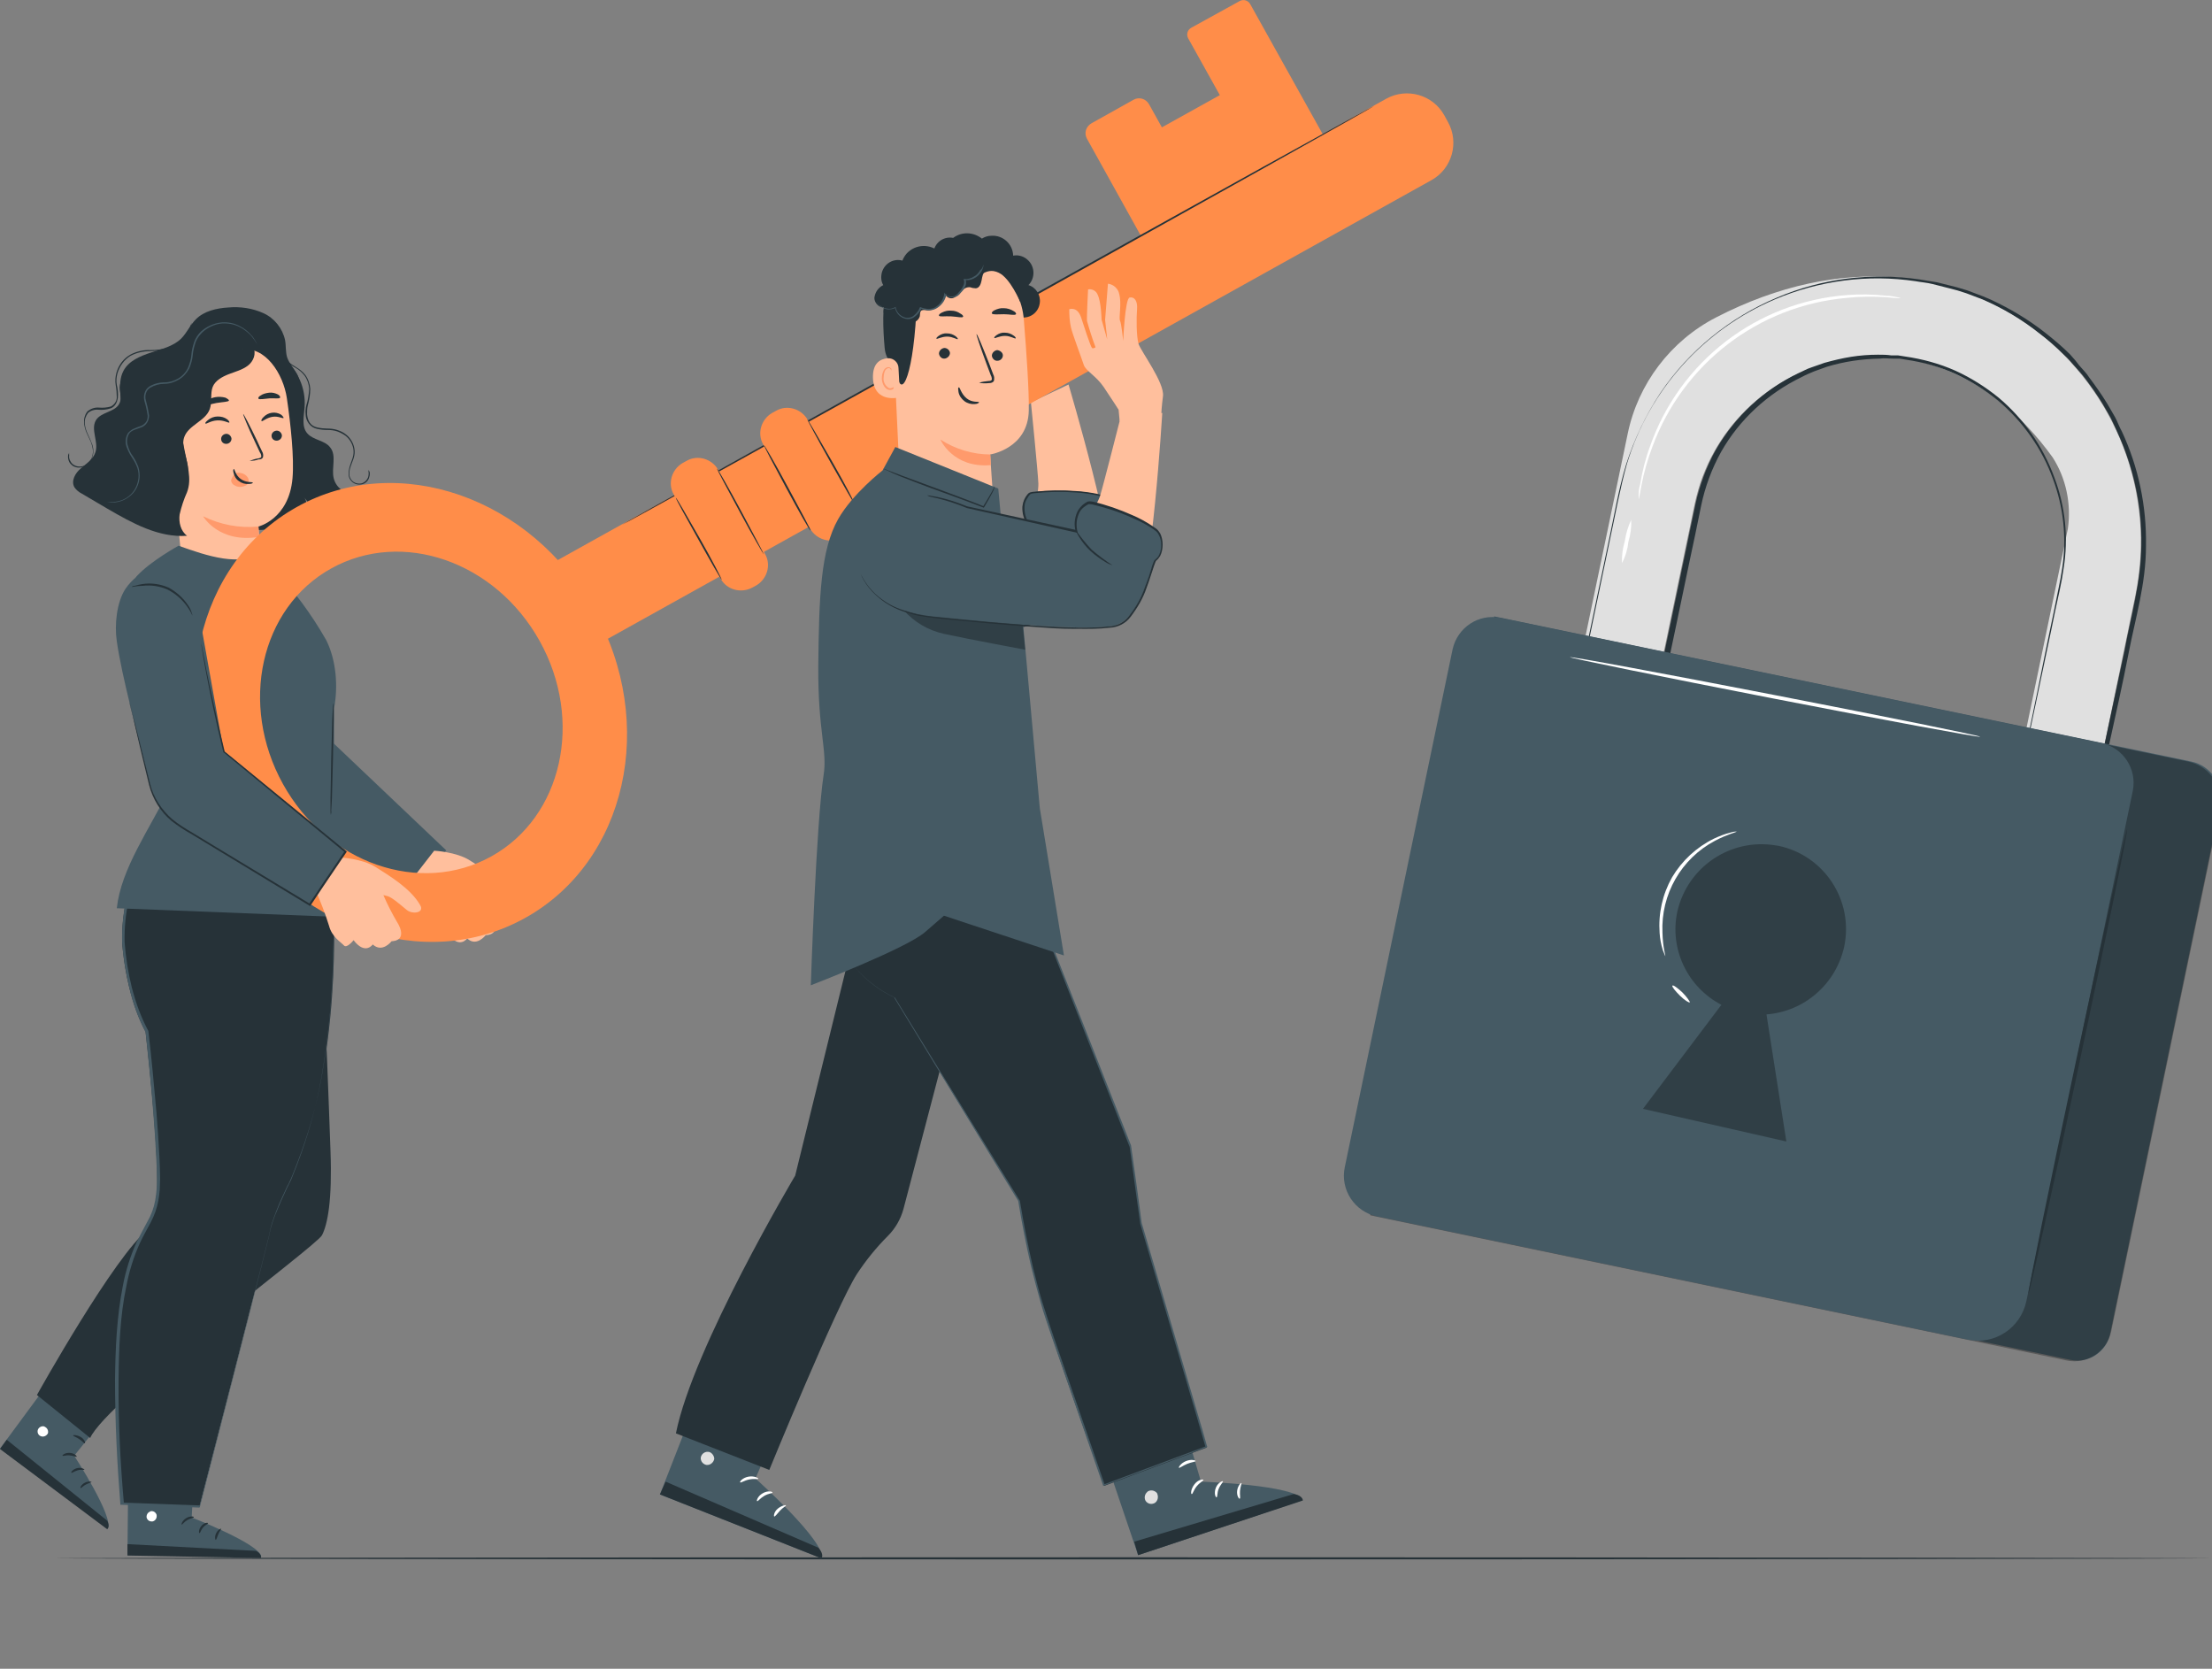 <?xml version="1.0" encoding="utf-8"?>
<!-- Generator: Adobe Illustrator 27.0.0, SVG Export Plug-In . SVG Version: 6.00 Build 0)  -->
<svg version="1.1" id="Layer_1" xmlns="http://www.w3.org/2000/svg" xmlns:xlink="http://www.w3.org/1999/xlink" x="0px" y="0px"
	 viewBox="0 0 623.1 470" style="enable-background:new 0 0 623.1 470;" xml:space="preserve">
<rect x="0" y="0" width="623.1" height="470" fill="#808080" stroke="none"/>
<style type="text/css">
	.st0{fill:#263238;}
	.st1{fill:#E0E0E0;}
	.st2{fill:#455A64;}
	.st3{opacity:0.3;}
	.st4{fill:#FFFFFF;}
	.st5{fill:#FFBF9D;}
	.st6{fill:#FF9A6C;}
	.st7{fill:#FF8D49;}
</style>
<g id="freepik--Floor--inject-21">
	<path class="st0" d="M623.1,438.9c0,0.1-136,0.3-303.9,0.3S15.2,439,15.2,438.9s136-0.3,304-0.3S623.1,438.8,623.1,438.9z"/>
</g>
<g id="freepik--Padlock--inject-21">
	<path class="st1" d="M576.7,287.4l-22-4.6l27.8-133.9c1-7-0.5-14.2-4.3-20.1c-35-48.5-92-28.8-100.8,13.1l-25,119.7l-22-4.6
		l28.1-134.8c2.9-14.1,12.1-26.2,24.9-32.8c70.8-36.5,130.2,20.2,118.1,78.4L576.7,287.4z"/>
	<path class="st0" d="M576.7,287.4c0,0,0.1-0.8,0.5-2.4c0.3-1.6,0.8-3.9,1.4-7l5.6-26.6c2.4-11.5,5.3-25.7,8.7-42.1l5.6-26.2
		c1.7-9.3,4.6-19,4.7-29.6c0.2-11-2.2-21.9-6.8-31.9c-0.6-1.3-1.2-2.6-1.8-3.9l-2.2-3.8c-1.5-2.5-3.2-4.9-5-7.3
		c-0.9-1.2-1.9-2.3-2.9-3.4c-1-1.1-1.9-2.3-3.1-3.3c-2.2-2.2-4.5-4.2-6.9-6c-4.9-3.9-10.3-7.1-16.1-9.6l-4.5-1.7l-2.5-0.8l-2.3-0.6
		l-4.7-1.2c-1.6-0.4-3.2-0.5-4.8-0.8c-13.4-2-27.1-0.2-39.6,5.1c-20.1,8.5-35.4,25.5-41.7,46.3c-2,7.1-3.3,14.5-4.9,21.9
		c-6.2,29.7-12.6,60.4-19.1,91.8c-0.9,4.2-1.8,8.3-2.6,12.6l-0.4-0.6l22,4.6l-0.6,0.4c5-23.8,9.8-47.1,14.5-69.6
		c2.4-11.3,4.7-22.4,7-33.4l3.4-16.3c1.2-5.4,3.1-10.6,5.8-15.4c5.4-9.3,13.4-16.8,23.2-21.5c1.2-0.5,2.3-1.2,3.6-1.6l3.7-1.3
		c2.5-0.7,5-1.3,7.5-1.7s5.1-0.6,7.6-0.6c1.3,0,2.5,0,3.8,0.2h1.9l1.9,0.3c4.9,0.7,9.7,2,14.2,4c4.4,2,8.5,4.6,12.2,7.6
		c7.1,6,12.5,13.7,15.7,22.5c3.1,8.2,4,17,2.6,25.6l-0.5,3.1c-0.2,1-0.4,2-0.6,3l-1.3,6c-0.8,3.9-1.6,7.8-2.4,11.5
		c-3.2,15.1-6.1,29-8.7,41.5c-5.3,25-9.4,44.5-12.1,57.6l-0.1-0.2l16.7,3.5l4.1,0.9l1.3,0.3l-1.3-0.3l-4-0.8l-16.7-3.4l0,0v-0.2
		l11.9-57.6c2.6-12.5,5.6-26.4,8.6-41.5c0.8-3.8,1.6-7.6,2.4-11.5c0.4-1.9,0.8-4,1.2-5.9c0.2-1,0.4-2,0.6-3s0.3-2,0.5-3
		c1.3-8.5,0.4-17.2-2.6-25.2c-3.1-8.6-8.5-16.2-15.5-22.1c-3.7-3-7.7-5.5-12-7.5c-4.4-2-9.1-3.3-13.9-4l-1.8-0.3h-1.9
		c-1.2,0-2.4-0.2-3.7,0c-5,0.1-10,0.8-14.9,2.3l-3.6,1.3c-1.2,0.5-2.4,1-3.5,1.6c-9.5,4.6-17.5,11.9-22.7,21.1
		c-2.6,4.7-4.5,9.8-5.6,15.1c-1.1,5.4-2.2,10.8-3.4,16.3c-2.3,11-4.6,22.1-7,33.4l-14.5,69.6v0.5h-0.5l-22-4.6h-0.5v-0.5
		c0.9-4.1,1.7-8.3,2.6-12.6c6.6-31.5,13-62.2,19.2-91.8c1.6-7.4,2.8-14.8,5-22c2.3-7.1,5.5-13.8,9.6-20c8.1-12,19.6-21.3,32.9-26.9
		c12.7-5.4,26.5-7.1,40.1-5.1c1.6,0.3,3.3,0.5,4.9,0.8l5.6,1.4l3,0.9l4.5,1.7l2.1,0.9c5.4,2.5,10.6,5.6,15.3,9.3
		c2.4,1.9,4.8,3.9,7,6.1c0.9,1,1.7,1.9,2.5,3c1,1.2,2.1,2.2,2.9,3.5c1.8,2.4,3.5,4.8,5.1,7.4l2.2,3.8c0.7,1.3,1.2,2.8,1.9,4
		c4.7,10.1,7,21.1,6.8,32.3c0,10.6-3,20.4-4.8,29.7s-3.8,18.1-5.6,26.3c-3.5,16.4-6.5,30.6-8.9,42.1c-2.4,11.4-4.3,20.5-5.6,26.5
		l-1.5,6.9C576.9,286.6,576.7,287.4,576.7,287.4z"/>
	<path class="st2" d="M420.9,173.6l196.4,40.9c5.6,1.2,9.2,6.7,8.1,12.3l-31,148.9c-1.1,5.1-6.1,8.4-11.2,7.3l0,0l-197.4-41l0,0
		L420.9,173.6L420.9,173.6L420.9,173.6z"/>
	<g class="st3">
		<path d="M421,173.8l195.4,40.7c6.2,1.3,10.2,7.4,8.9,13.6L594.7,375c-1.2,5.7-6.8,9.3-12.4,8.2l0,0L386,342.3l0,0
			C385.9,342.1,421,173.8,421,173.8z"/>
	</g>
	<path class="st2" d="M422.6,174L592,209.3c6.1,1.3,10,7.3,8.8,13.4l-30,143.8c-1.6,7.5-8.9,12.4-16.5,10.8l-166.4-34.7
		c-6.3-1.3-10.4-7.5-9.1-13.8l0,0l30.4-146C410.6,176.7,416.5,172.8,422.6,174z"/>
	<g class="st3">
		<path d="M519.5,266.6c2.7-13-5.6-25.7-18.6-28.4c-0.2,0-0.5-0.1-0.7-0.1c-12.7-2.1-24.8,6-27.7,18.6c-2.3,10.5,2.8,21.3,12.4,26.3
			l-22.1,29.3l40.4,9.2l-5.6-35.8C508.3,284.9,517.2,277.1,519.5,266.6z"/>
	</g>
	<path class="st0" d="M571.4,364.3c-0.3,0,5.7-29.4,13.4-65.5s14.2-65.4,14.4-65.3c0.3,0.1-5.7,29.4-13.4,65.6
		C578.2,335.2,571.7,364.3,571.4,364.3z"/>
	<path class="st4" d="M557.8,207.5c0,0.3-26-4.5-57.9-10.7s-57.7-11.5-57.7-11.7c0.1-0.3,26,4.5,57.9,10.7S557.8,207.2,557.8,207.5z
		"/>
	<path class="st4" d="M469.1,269.3c0,0-0.3-0.6-0.7-1.7c-0.5-1.6-0.8-3.2-0.9-4.8c-0.4-5.5,0.8-10.9,3.5-15.7
		c2.8-4.7,6.9-8.5,11.8-10.9c1.5-0.7,3-1.3,4.6-1.7c0.6-0.2,1.2-0.3,1.8-0.3c0,0.2-2.5,0.7-6.1,2.6c-9.5,5-15.3,15.1-14.8,25.9
		C468.4,266.8,469.2,269.2,469.1,269.3z"/>
	<path class="st4" d="M476,282.3c-0.2,0.2-1.5-0.6-2.8-1.9s-2.3-2.5-2.1-2.8s1.5,0.7,2.8,1.9C475.2,280.8,476.2,282.3,476,282.3z"/>
	<path class="st4" d="M535.4,84c0,0-1.4,0-4.1-0.3c-3.7-0.2-7.4-0.2-11.1,0.2c-24.9,2.2-46.2,18.6-54.8,42.1c-1.3,3.5-2.3,7-3,10.6
		c-0.5,2.6-0.7,4-0.8,4c0-0.4,0-0.7,0-1.1c0-0.7,0-1.7,0.4-3c0.6-3.7,1.5-7.3,2.8-10.8c8.4-24,30.2-40.7,55.5-42.6
		c3.7-0.3,7.4-0.2,11.1,0.2c1.3,0,2.3,0.3,3,0.4C534.7,83.8,535.1,83.8,535.4,84z"/>
	<path class="st4" d="M456.9,158.6c-0.1-2.1,0.2-4.2,0.8-6.2c0.3-2.1,0.9-4.1,1.8-6c0.1,2.1-0.2,4.2-0.8,6.2
		C458.5,154.6,457.9,156.7,456.9,158.6z"/>
</g>
<g id="freepik--Characters--inject-21">
	<path class="st2" d="M18,383.6L0,408l30.3,22.5c2-3-9.4-20.5-9.4-20.5l12.2-15.2L18,383.6z"/>
	<path class="st4" d="M12.6,401.8c-0.7-0.3-1.6,0.1-1.9,0.8c-0.3,0.7,0,1.6,0.8,1.9s1.6-0.1,2-0.8c0.2-0.8-0.2-1.6-1-1.9"/>
	<path class="st0" d="M0,408.1l1.9-2.6l28.3,22.8c0,0,0.9,1.6,0,2.4L0,408.1z"/>
	<path class="st0" d="M21.6,410.3c-0.1,0.1-0.9-0.3-2-0.4s-1.9,0.3-2,0.1s0.8-0.9,2.1-0.8S21.7,410.1,21.6,410.3z"/>
	<path class="st0" d="M23.8,413.9c-0.1,0.2-0.9-0.1-1.9,0.2s-1.6,0.8-1.8,0.7s0.4-1,1.6-1.3C22.9,413.2,23.8,413.8,23.8,413.9z"/>
	<path class="st0" d="M22.7,419.1c-0.2-0.1,0.2-1,1.2-1.5s1.9-0.3,1.9-0.2s-0.8,0.3-1.6,0.7S22.9,419.2,22.7,419.1z"/>
	<path class="st0" d="M23.9,406.5c-0.2,0.1-0.7-0.6-1.6-1.2s-1.7-0.8-1.7-1s1-0.2,2.1,0.4S24.1,406.4,23.9,406.5z"/>
	<path class="st0" d="M91.2,281.5c0.5,3.1,1.4,29.1,1.9,42.8s-0.8,20.5-2.4,23.6S30,394.5,25.4,405l-15-12.1c0,0,22-39.5,31.4-46.7
		s27.4-13.8,27.4-13.8l-5.1-75.2l24.6-1.3L91.2,281.5z"/>
	<path class="st2" d="M36.2,407.7L35.9,438l37.7,0.5c-0.2-3.6-19.6-11.1-19.6-11.1l1-19.4L36.2,407.7z"/>
	<path class="st4" d="M42.4,425.7c-0.8,0.2-1.2,1-1.1,1.7c0.2,0.8,0.9,1.2,1.7,1.1c0.8-0.2,1.3-1,1.1-1.9c-0.3-0.8-1.1-1.2-1.9-0.9"
		/>
	<path class="st0" d="M35.9,438.1v-3.2l36.2,1.9c0,0,1.7,0.8,1.4,2L35.9,438.1z"/>
	<path class="st0" d="M54.6,427.3c0,0.2-0.9,0.3-1.8,0.8s-1.4,1.3-1.6,1.3s0.1-1.1,1.2-1.8S54.7,427.1,54.6,427.3z"/>
	<path class="st0" d="M58.6,429c0,0.2-0.8,0.5-1.4,1.2s-0.8,1.6-1,1.6s-0.3-1,0.5-2S58.6,428.8,58.6,429z"/>
	<path class="st0" d="M60.8,433.7c-0.2,0-0.4-0.9,0.1-1.9s1.4-1.4,1.4-1.2s-0.5,0.7-0.8,1.5S60.9,433.7,60.8,433.7z"/>
	<path class="st0" d="M54.4,422.8c-0.1,0.2-0.9-0.1-2,0s-1.9,0.4-2,0.2s0.7-0.8,1.9-0.9S54.4,422.7,54.4,422.8z"/>
	<path class="st0" d="M93.9,252.8c0,1.8,2.9,46.6-11.8,79c0,0-5.1,10.1-6,14.6s-19.9,77.9-19.9,77.9l-21.9-0.8c0,0-3.5-36.8,0-58.1
		s10-18.8,10-32.6S41,290.5,41,290.5s-4.8-7.8-6.4-22.9c-1.3-12.3,4.4-25.4,4.4-25.4l5.7-10.1l48.3-2.5L93.9,252.8z"/>
	<path class="st2" d="M93.9,252.8c0,0,0-0.5,0-1.5s-0.1-2.5-0.1-4.5c-0.1-4-0.2-9.8-0.4-17.3v-0.1h-0.1L45,231.9h-0.1l-0.1,0.1
		c-1.8,3.1-3.7,6.6-5.7,10.1l0,0c-1.5,3.6-2.6,7.3-3.5,11.1c-0.9,4-1.3,8.1-1.2,12.2c0.3,4.3,1,8.5,2,12.7c1,4.4,2.5,8.6,4.6,12.6
		v-0.1c0.8,7.5,1.6,15.2,2.2,23.1c0.3,4,0.6,8,0.8,12.1c0.1,2,0.2,4.1,0.2,6.2c0,1,0,2.1-0.1,3.1s-0.2,2.1-0.4,3.1
		c-0.4,2.1-1.1,4-2.2,5.9c-1,1.9-2,3.7-3,5.7c-1.8,4-3.1,8.1-3.9,12.4c-1.7,8.6-2.1,17.5-2.2,26.5c0,11.9,0.6,23.6,1.5,34.9v0.2h0.2
		l21.9,0.8h0.2l0.1-0.2c6.3-24.6,12.3-47.6,17.5-68.3l1.9-7.6c0.3-1.3,0.5-2.5,0.9-3.7s0.8-2.4,1.3-3.5c0.9-2.3,2-4.6,3-6.8l0.8-1.6
		c0.3-0.5,0.5-1.1,0.7-1.6c0.4-1.1,0.9-2.2,1.3-3.3c3.1-8.1,5.4-16.4,6.9-24.9c2.1-12.1,3.2-24.4,3.3-36.7
		C94.2,257.5,93.9,252.8,93.9,252.8s0,0.3,0,0.8s0,1.4,0.1,2.6c0.1,2.2,0.1,5.6,0,9.9c-0.1,12.3-1.2,24.6-3.3,36.7
		c-1.5,8.5-3.9,16.8-7,24.8l-1.3,3.3c-0.2,0.6-0.5,1.1-0.7,1.6s-0.5,1.1-0.8,1.6c-1,2.2-2.1,4.4-3,6.8c-0.5,1.2-0.9,2.4-1.3,3.6
		s-0.6,2.5-0.9,3.8c-0.6,2.5-1.3,5.1-1.9,7.6c-5.3,20.7-11.2,43.7-17.6,68.3l0.3-0.2l-21.9-0.8l0.3,0.2c-1-11.3-1.6-22.9-1.5-34.8
		c0.1-9,0.4-17.9,2.2-26.4c0.8-4.2,2.1-8.4,3.9-12.3c0.9-1.9,2-3.8,3-5.7c1-1.9,1.7-3.9,2.1-6c0.2-1,0.3-2.1,0.4-3.1
		c0-1,0.1-2.1,0.1-3.1c0-2.1-0.1-4.1-0.2-6.2c-0.2-4.1-0.5-8.1-0.8-12.1c-0.7-8-1.4-15.7-2.3-23.2l0,0v-0.1
		c-2.1-3.9-3.6-8.1-4.7-12.4c-1-4.1-1.7-8.4-2-12.6c-0.1-4.1,0.3-8.1,1.2-12.1c0.8-3.8,1.9-7.4,3.4-11l0,0l5.7-10.1l-0.2,0.1
		l48.3-2.6l-0.1-0.1c0.2,7.5,0.4,13.3,0.5,17.3c0.1,2,0.1,3.5,0.2,4.5S93.9,252.8,93.9,252.8z"/>
	<path class="st2" d="M78.2,161.1c0,0-13-2.3-11.8,14.4c0.8,10,3.7,27.2,5.3,38.1c0.6,3.8,1.8,10.6,6.8,14.6l35.9,24.8l11.3-13.5
		L93.6,209l-5-30.2L78.2,161.1z"/>
	<path class="st0" d="M79.7,100.8c4.2,3.4,6.5,8.6,6.1,13.9c-0.2,2.6-0.9,5.5,0.8,7.4c1.7,1.9,4.9,1.9,6.4,3.9
		c1.9,2.3,0.3,5.8,1,8.7c0.7,2.8,3.4,4.7,6.3,4.4c-3.3,2.7-7.2,4.4-11.4,5l-3.3-4.1c1.2,1.4,0.9,3.7-0.3,5.2
		c-1.3,1.4-2.9,2.3-4.7,2.8c-8.7,2.7-18.2,1.1-25.7-4.2"/>
	<path class="st0" d="M31.7,123.3c0.6-2,1.7-3.8,2.2-5.8c0.9-4.3-1.2-9.2,0.9-13.1c1.5-2.8,4.7-4.1,7.7-5.1s6.2-1.7,8.5-3.9
		c1.6-1.6,2.6-3.9,4.2-5.5c2.3-2.3,5.8-3.1,9.1-3.3c3.4-0.3,6.8,0.2,9.9,1.6s5.4,4.3,6.1,7.6c0.3,1.6,0.1,3.3,0.6,4.9
		c0.6,1.7,1.9,3.1,2.8,4.7c1.7,3.6,0.8,7.8-2.2,10.4l-23.2,29.9c-4.9,1.8-16.7-0.4-20.4-4S30.1,128.3,31.7,123.3z"/>
	<path class="st5" d="M80.8,112.1c-1-6.8-6.1-14.8-12.9-13.6l-20.8,7c-2,0.4-0.6,3.7-0.4,5.8l4.5,47c0,0-2.8,2-3.8,1.6
		c-0.2-0.1-0.3,0-0.4,0.2c0,0.1,0,0.2,0,0.3c2.6,3.6,14.4,19.5,26.6,14.6c2.7-1.1-0.3-9.7,0-12.8l-0.4-8.1c-0.3-4.1-0.4-5.8-0.4-5.8
		s8.6-2.1,9.6-13.6C82.9,128.9,81.9,119.6,80.8,112.1z"/>
	<path class="st0" d="M79.4,122.5c0.1,0.8-0.5,1.5-1.3,1.6s-1.5-0.4-1.6-1.2l0,0c-0.1-0.8,0.5-1.5,1.3-1.6
		C78.5,121.2,79.2,121.7,79.4,122.5C79.3,122.5,79.3,122.5,79.4,122.5z"/>
	<path class="st0" d="M65.2,123.4c0.1,0.8-0.5,1.5-1.3,1.6s-1.5-0.4-1.6-1.2l0,0c-0.1-0.8,0.5-1.5,1.3-1.6
		C64.3,122.1,65,122.6,65.2,123.4C65.1,123.4,65.1,123.4,65.2,123.4z"/>
	<path class="st0" d="M79.9,117.7c-0.2,0.3-1.5-0.6-3.2-0.3s-2.8,1.4-3,1.2s0-0.6,0.5-1.1c1.3-1.4,3.4-1.7,5-0.7
		C79.7,117.2,79.9,117.6,79.9,117.7z"/>
	<path class="st0" d="M64.6,119c-0.2,0.2-1.5-0.7-3.4-0.6s-3.1,1.1-3.3,0.9s0.1-0.5,0.7-1c0.7-0.6,1.7-1,2.7-1s1.9,0.2,2.7,0.8
		C64.5,118.5,64.7,118.9,64.6,119z"/>
	<path class="st0" d="M70.3,129.8c0.8-0.3,1.7-0.6,2.5-0.7c0.4-0.1,0.8-0.2,0.8-0.5c0-0.4-0.1-0.8-0.4-1.2c-0.4-0.9-0.9-1.9-1.4-3
		c-2-4.2-3.4-7.7-3.3-7.8s1.9,3.3,3.9,7.5c0.5,1.1,0.9,2,1.4,3c0.3,0.5,0.4,1,0.3,1.6c-0.1,0.3-0.3,0.5-0.6,0.6
		c-0.2,0.1-0.4,0.1-0.7,0.1C72.1,129.7,71.2,129.8,70.3,129.8z"/>
	<path class="st6" d="M72.8,148.3c-5.4,0.5-10.7-0.5-15.6-2.9c0,0,4.4,7.7,15.8,5.8L72.8,148.3z"/>
	<path class="st6" d="M65.5,134.3c0.2-0.4,0.5-0.7,0.8-1c0.4-0.2,0.9-0.2,1.4-0.1c0.7,0.1,1.3,0.4,1.8,0.9s0.7,1.2,0.4,1.9l0,0
		c-0.2,0.7-1.2,1-1.8,1.1c-0.7,0.1-1.4,0-2-0.4c-0.5-0.2-0.9-0.7-1-1.3C65.1,135,65.3,134.7,65.5,134.3z"/>
	<path class="st0" d="M65.9,132.1c0.2,0,0.4,1.7,1.9,2.8s3.3,0.8,3.4,1s-0.4,0.4-1.1,0.4c-1,0.1-2-0.2-2.8-0.8
		c-0.8-0.5-1.3-1.4-1.5-2.3C65.6,132.6,65.7,132.1,65.9,132.1z"/>
	<path class="st0" d="M64.5,112.8c-0.1,0.4-1.7,0.4-3.5,0.7s-3.3,1-3.6,0.6c-0.1-0.2,0.1-0.6,0.7-1.1c1.5-1.2,3.5-1.5,5.4-1
		C64.1,112.3,64.5,112.6,64.5,112.8z"/>
	<path class="st0" d="M78.9,112c-0.3,0.4-1.6,0.1-3,0.2s-2.7,0.4-3.1,0.1c-0.1-0.2,0-0.6,0.6-0.9c0.7-0.5,1.6-0.7,2.4-0.8
		c0.9-0.1,1.7,0.1,2.5,0.5C78.8,111.4,79,111.8,78.9,112z"/>
	<path class="st0" d="M42.5,107.1c1-1.6,2.9-2.4,4.7-3.1c7.8-3,15.9-5.1,24.1-6.2c1,1.7,0.1,4-1.5,5.2s-3.6,1.7-5.4,2.4
		s-3.8,1.8-4.5,3.6s-0.1,4.2-0.8,6.2c-1.2,3.4-6,4.5-7.2,7.9c-0.9,2.6,0.6,5.3,1,8.1c0.7,5.4-3,10.3-8.4,11.1
		c-0.4,0.1-0.8,0.1-1.3,0.1c-0.6-9.8-1.1-19.6-1.7-29.4C41.4,111,41.4,108.8,42.5,107.1z"/>
	<path class="st0" d="M22.8,131.9c1.6-1.4,3.5-2.6,4.1-4.6c0.9-2.9-1.4-6.3,0.1-8.9c1.4-2.4,5.4-2.3,6.6-4.7c1-1.9-0.2-3.6,0.2-5.3
		s2.8-3.1,4.5-2.9l13.3,19.3c1.2,6.5,2.5,10,1.1,13.8c-0.9,2-1.6,4.1-2.1,6.3c-0.3,2.2,0.3,4.7,2.1,6c-8,0.6-15.5-3.6-22.4-7.6
		L23,139c-0.8-0.4-1.5-1-2-1.7C19.9,135.5,21.2,133.2,22.8,131.9z"/>
	<path class="st2" d="M30.1,141.3c0.3,0.1,0.6,0.1,0.9,0.2c0.8,0.1,1.7,0,2.5-0.2c1.3-0.3,2.5-1,3.5-1.9c1.3-1.2,2.1-2.9,2.3-4.7
		c0.1-1,0-2.1-0.3-3.1c-0.4-1.1-0.9-2.1-1.5-3c-0.7-0.9-1.2-2-1.5-3.1c-0.4-1.1-0.2-2.4,0.4-3.4c0.7-1,2.1-1.2,3.3-1.7
		c0.7-0.2,1.3-0.7,1.7-1.3c0.4-0.6,0.6-1.4,0.6-2.1c-0.2-1.4-0.5-2.8-0.9-4.2c-0.2-0.7-0.2-1.3,0-2s0.6-1.2,1.2-1.6
		c1.2-0.7,2.6-1.1,4-1.1c1.5,0,2.9-0.5,4.1-1.2s2.2-1.8,2.9-3.1c0.5-1.2,0.9-2.5,1-3.8c0.1-1.2,0.4-2.4,0.8-3.6
		c0.4-1.1,1.1-2,1.9-2.8c1.5-1.4,3.5-2.3,5.5-2.5c1.7-0.1,3.5,0.2,5,1c1.2,0.6,2.2,1.4,3.1,2.3c0.7,0.8,1.4,1.8,1.9,2.7
		c0,0,0-0.1-0.1-0.2c-0.1-0.2-0.2-0.4-0.3-0.6c-0.4-0.7-0.8-1.4-1.4-2c-0.9-1-1.9-1.8-3.1-2.4c-1.6-0.9-3.3-1.2-5.1-1.1
		c-2.2,0.2-4.2,1.1-5.8,2.5c-0.9,0.8-1.6,1.9-2,3c-0.4,1.2-0.7,2.4-0.8,3.7c-0.1,1.3-0.5,2.5-1,3.7c-0.6,1.2-1.5,2.2-2.7,2.9
		s-2.5,1.1-3.9,1.1c-1.5,0-3,0.4-4.3,1.2c-0.6,0.4-1.1,1.1-1.3,1.9c-0.2,0.7-0.2,1.5,0,2.2c0.4,1.3,0.7,2.7,0.9,4.1
		c0,0.6-0.1,1.3-0.5,1.8s-0.9,0.9-1.5,1.1c-0.6,0.2-1.2,0.4-1.8,0.7c-0.6,0.2-1.2,0.7-1.7,1.2c-0.7,1.1-0.9,2.5-0.5,3.8
		c0.4,1.1,0.9,2.2,1.6,3.2c0.6,0.9,1.1,1.8,1.5,2.9c0.3,0.9,0.4,1.9,0.3,2.9c-0.2,1.7-0.9,3.3-2.1,4.5c-0.9,0.9-2.1,1.6-3.3,1.9
		C32.3,141.4,31.2,141.5,30.1,141.3z"/>
	<path class="st0" d="M19.5,127.5c-0.1,0.2-0.2,0.4-0.3,0.6c-0.1,0.7,0,1.4,0.3,2c0.2,0.4,0.6,0.8,1,1.1c0.5,0.3,1.1,0.5,1.7,0.5
		c1.5,0,2.8-0.9,3.5-2.2c0.4-0.8,0.6-1.6,0.6-2.4c0-0.9-0.2-1.8-0.6-2.6c-0.6-1.7-1.8-3.4-1.8-5.4c-0.1-1,0.3-2,0.9-2.8
		c0.8-0.7,1.9-1,2.9-0.9c1.2,0.1,2.3,0,3.5-0.4c0.6-0.2,1.1-0.7,1.4-1.2s0.5-1.1,0.6-1.8c0.1-1.2,0-2.4-0.3-3.6
		c-0.2-1.1-0.1-2.2,0.2-3.3c0.6-2,1.9-3.8,3.7-4.9c1.7-0.9,3.6-1.3,5.6-1.3c1.7,0,3.4-0.3,5.1-0.8c1.3-0.5,2.5-1.2,3.6-2.2
		c0.8-0.7,1.5-1.6,2-2.5c0.5-0.8,0.8-1.6,0.9-2.5c-0.3,0.8-0.7,1.7-1.1,2.4c-1.3,2.1-3.2,3.7-5.5,4.6c-1.6,0.5-3.3,0.7-5,0.7
		c-2-0.1-4,0.4-5.7,1.3c-1.9,1.1-3.3,2.9-3.9,5.1c-0.3,1.1-0.4,2.3-0.2,3.5c0.2,1.1,0.3,2.3,0.3,3.4c0,1.1-0.7,2.1-1.7,2.6
		c-1.1,0.3-2.2,0.4-3.3,0.3c-1.2-0.1-2.3,0.3-3.2,1c-0.7,0.8-1.1,2-1,3.1c0,1,0.3,2.1,0.7,3c0.4,0.9,0.8,1.7,1.2,2.6
		c0.3,0.8,0.5,1.6,0.6,2.5c0,0.8-0.2,1.6-0.5,2.3c-0.6,1.2-1.8,2.1-3.2,2.1c-0.6,0-1.1-0.1-1.6-0.4c-0.4-0.2-0.8-0.6-1-1
		c-0.4-0.6-0.5-1.2-0.4-1.9C19.4,127.8,19.5,127.5,19.5,127.5z"/>
	<path class="st0" d="M103.7,132.3c0.2,0.7,0.2,1.4,0,2.1c-0.3,0.8-0.9,1.4-1.7,1.7c-1,0.3-2.2,0-2.9-0.8c-0.4-0.5-0.7-1.1-0.7-1.7
		c0-0.7,0.1-1.4,0.3-2c0.4-1.4,1.3-2.8,1.2-4.6s-1-3.5-2.4-4.6c-0.7-0.6-1.6-1-2.5-1.3s-1.9-0.4-2.8-0.4c-0.9,0-1.9-0.1-2.8-0.3
		c-0.9-0.2-1.6-0.6-2.1-1.3s-0.7-1.5-0.8-2.4c0-0.8,0-1.7,0.2-2.5c0.4-1.5,0.7-3.1,0.7-4.7c-0.1-1.4-0.6-2.8-1.4-3.9
		c-0.7-0.9-1.6-1.6-2.6-2.2c-0.7-0.4-1.4-0.9-2.1-1.4c-0.5-0.5-1-1-1.3-1.7c0,0,0,0,0,0.1s0.1,0.3,0.2,0.4c0.2,0.5,0.6,0.9,1,1.3
		c0.6,0.6,1.3,1.1,2.1,1.5c1,0.6,1.8,1.3,2.5,2.2c0.8,1.1,1.2,2.4,1.3,3.7c-0.1,1.5-0.3,3.1-0.8,4.6c-0.2,0.8-0.3,1.7-0.2,2.6
		c0,0.9,0.3,1.8,0.9,2.6c0.6,0.8,1.4,1.3,2.4,1.5c0.9,0.2,1.9,0.3,2.9,0.3c0.9,0,1.8,0.1,2.7,0.4c0.8,0.3,1.6,0.7,2.3,1.2
		c1.3,1,2.2,2.6,2.3,4.3c0.1,1.6-0.7,3-1.1,4.4c-0.2,0.7-0.3,1.4-0.3,2.2c0,0.7,0.3,1.4,0.8,1.9c0.8,0.9,2.1,1.2,3.3,0.8
		c0.8-0.3,1.5-1,1.7-1.9c0.2-0.5,0.2-1.1,0.1-1.6C103.9,132.7,103.8,132.5,103.7,132.3z"/>
	<path class="st2" d="M94.1,210.6v-11.1c1.2-6.2,0.6-13.6-2.2-19.2c-2.1-3.7-4.4-7.2-6.9-10.6l-11-14.3c-6.1,4.4-15.6,1.2-23.7-1.7
		c0,0-8,4.4-11.8,8.6c-3.9,4.4,9.5,59.4,9.5,59.4c-6.1,12.2-13.9,23-15.1,34.1l63.6,2.5l-2.7-29.2L94.1,210.6z"/>
	<path class="st0" d="M93.2,229.5c-0.1-0.4-0.1-0.8-0.1-1.2c0-0.9,0-2,0-3.4c0.1-3,0.1-6.9,0.2-11.2s0.2-8.3,0.3-11.2
		c0.1-1.4,0.1-2.6,0.2-3.4c0-0.4,0.1-0.8,0.2-1.2c0,0.4,0,0.8,0,1.2c0,0.9,0,2,0,3.4c-0.1,3-0.1,6.9-0.2,11.2s-0.2,8.3-0.3,11.2
		c-0.1,1.4-0.1,2.6-0.2,3.4C93.4,228.7,93.3,229.1,93.2,229.5z"/>
	<path class="st5" d="M122.3,239.6c0,0,6.2,0.3,10,2.7c3.8,2.4,10,6.1,12.6,10.8c1.2,2.1-2.2,2.6-3.8,1.4s-4.2-3.6-5.4-3.9l-1.2-0.3
		c1.1,2.6,2.4,5.1,3.8,7.6c1.3,2,2.4,5.3-1.5,5.5c0,0-2.6,3.4-5.2,0.9c0,0-2.1,3.1-5.4-1.2c0,0-1.9,2.5-2.7,1.5s-3.4-2.4-4.2-5.5
		c-1.2-3.6-2.5-7.1-4-10.5L122.3,239.6z"/>
	<path class="st5" d="M261.1,153.7c0.7,0,29.1-3,29.1-3s2.4-11.5,2.3-14.5s-2.1-22.9-2.1-22.9l10.6-5c0,0,14.2,47.9,11.1,51.9
		s-8.9,7.6-9.4,7.6s-27.5,12-46.3,5.8S261.1,153.7,261.1,153.7z"/>
	<path class="st2" d="M236.2,179.5c4.2,4.1,11.4,7.6,23.4,4.6c23.8-5.9,41.6-11,48.6-14.8s4.3-20.8,4.9-21.6
		c1.8-2.3-0.2-7.3-2.7-8.1c-7.3-2.2-19.9-1.3-20.6-0.7c-3.7,3.9-0.3,8.7-0.3,8.7l-31.3,4.1c-3.9-0.2-7.7,0.1-11.5,0.7"/>
	<path class="st0" d="M246.7,152.5l0.8-0.2c0.5-0.1,1.2-0.2,2.2-0.3c2.8-0.4,5.7-0.5,8.5-0.4l0,0l31.3-4.2l-0.1,0.4
		c-1-1.5-1.5-3.3-1.4-5.1c0.1-0.9,0.4-1.9,0.9-2.7c0.3-0.4,0.5-0.8,0.9-1.1c0.1-0.1,0.3-0.2,0.4-0.2l0.4-0.1
		c0.2-0.1,0.5-0.1,0.7-0.1c3.9-0.4,7.8-0.5,11.7-0.2c2,0.1,4.1,0.4,6.1,0.8c0.5,0.1,1,0.3,1.5,0.4c0.5,0.2,1,0.5,1.4,0.8
		c0.8,0.8,1.4,1.7,1.8,2.7s0.5,2.1,0.4,3.2c-0.1,0.6-0.3,1.1-0.6,1.6c-0.1,0.1-0.1,0.4-0.1,0.6v0.8c0.1,2.1,0.2,4.3,0.1,6.5
		c0,3.1-0.5,6.2-1.5,9.2c-0.5,1.5-1.4,2.8-2.6,3.8c-0.6,0.5-1.3,0.9-2,1.2c-0.7,0.4-1.4,0.6-2,0.9c-2.7,1.2-5.5,2.1-8.2,3
		s-5.4,1.7-8,2.5c-10.5,3-20,5.4-27.9,7.4c-1.9,0.5-3.8,0.9-5.8,1.2c-1.7,0.2-3.5,0.3-5.2,0.3c-2.8-0.1-5.6-0.7-8.2-1.8
		c-1.6-0.7-3.1-1.7-4.5-2.8c-0.5-0.4-0.9-0.8-1.3-1.3c0,0,0.5,0.4,1.4,1.2c1.4,1.1,2.9,2,4.5,2.7c2.6,1.1,5.3,1.6,8.1,1.7
		c1.7,0,3.5-0.1,5.2-0.3c1.9-0.3,3.8-0.7,5.7-1.2c8-2,17.5-4.5,27.9-7.5c2.6-0.8,5.3-1.6,8-2.5s5.4-1.9,8.1-3c0.7-0.3,1.4-0.6,2-0.9
		c0.7-0.3,1.3-0.7,1.9-1.1c1.1-1,2-2.2,2.5-3.6c1-2.9,1.5-6,1.5-9.1c0.1-2.2,0-4.4-0.1-6.5v-0.8c0-0.1,0-0.3,0-0.4
		c0-0.1,0-0.2,0-0.2c0-0.1,0-0.1,0.1-0.2v-0.1c0.3-0.4,0.5-0.9,0.5-1.4c0.1-1,0-2-0.4-3c-0.3-1-0.9-1.8-1.6-2.5
		c-0.4-0.3-0.8-0.6-1.2-0.7c-0.5-0.1-1-0.3-1.5-0.4c-2-0.4-4-0.7-6-0.8c-3.9-0.3-7.7-0.2-11.6,0.2c-0.2,0-0.5,0.1-0.7,0.1l-0.3,0.1
		c-0.1,0-0.1,0.1-0.2,0.1c-0.3,0.3-0.6,0.7-0.8,1.1c-0.5,0.7-0.8,1.6-0.8,2.4c-0.1,1.7,0.4,3.4,1.3,4.9l0.2,0.3h-0.5l-31.3,4l0,0
		c-2.8-0.1-5.7-0.1-8.5,0.2c-1,0.1-1.7,0.2-2.2,0.3S246.7,152.5,246.7,152.5z"/>
	<path class="st7" d="M161.9,185.1l-12.8-22.9l0,0L390.5,27.8c5.8-3.2,13.1-1.1,16.3,4.6l1.1,2c3.2,5.8,1.1,13.1-4.6,16.3
		L161.9,185.1L161.9,185.1L161.9,185.1z"/>
	<path class="st7" d="M364.3,63.9l-29.6-53.1c-0.6-1.1-0.2-2.4,0.9-3l13.6-7.5c1.1-0.6,2.4-0.2,3,0.9l29.6,53.1l0,0
		C381.8,54.1,364.3,63.9,364.3,63.9z"/>
	<path class="st7" d="M327.7,77.8l-21.5-38.7c-0.9-1.6-0.3-3.5,1.3-4.4l11.8-6.6c1.6-0.9,3.5-0.3,4.4,1.3l21.5,38.7
		c0.9,1.6,0.3,3.5-1.3,4.4l-11.8,6.6C330.6,80,328.6,79.4,327.7,77.8z"/>
	
		<rect x="329.9" y="27.6" transform="matrix(0.874 -0.486 0.486 0.874 23.522 173.203)" class="st7" width="31.1" height="27.4"/>
	<path class="st0" d="M387,29.9c0.1,0.1-47.3,26.6-105.8,59.2s-106,58.9-106,58.7s47.3-26.6,105.8-59.2S386.9,29.7,387,29.9z"/>
	<path class="st7" d="M64.2,229.4c17.8,32,55.3,45,83.8,29.1s37.2-54.7,19.4-86.6c-17.8-31.9-55.3-45-83.8-29.1
		S46.4,197.4,64.2,229.4z M152,180.5c12.5,22.4,6.4,49.6-13.6,60.7s-46.3,2-58.7-20.4s-6.4-49.6,13.6-60.7S139.5,158.1,152,180.5z"
		/>
	<path class="st7" d="M203,163l-13.2-23.7c-1.8-3.1-0.6-7.1,2.5-8.9l1.1-0.6c3.1-1.8,7.1-0.6,8.9,2.5l13.2,23.7
		c1.8,3.1,0.6,7.1-2.5,8.9l-1.1,0.6C208.7,167.2,204.7,166.1,203,163z"/>
	<path class="st7" d="M228.2,148.9L215,125.2c-1.8-3.1-0.6-7.1,2.5-8.9l1.1-0.6c3.1-1.8,7.1-0.6,8.9,2.5l13.2,23.7
		c1.8,3.1,0.6,7.1-2.5,8.9l-1.1,0.6C234,153.2,230,152,228.2,148.9z"/>
	<path class="st0" d="M202,132c0.1-0.1,3.2,5.3,6.8,12s6.5,12.2,6.4,12.2s-3.2-5.3-6.8-12S201.8,132,202,132z"/>
	<path class="st0" d="M190.4,140.2c0.1-0.1,3.1,5.1,6.7,11.4c3.6,6.3,6.3,11.6,6.2,11.7s-3.1-5.1-6.6-11.4S190.2,140.3,190.4,140.2z
		"/>
	<path class="st0" d="M227.4,118.1c0.1-0.1,3.2,5.3,7,11.9s6.6,12.1,6.5,12.2s-3.2-5.3-6.9-11.9S227.3,118.1,227.4,118.1z"/>
	<path class="st0" d="M215.2,125.4c0.1-0.1,3.2,5.2,6.8,11.9s6.5,12,6.3,12.1s-3.2-5.2-6.8-11.9S215.1,125.5,215.2,125.4z"/>
	<path class="st0" d="M287.7,89.4c2.6,0.3,4.9-1.5,5.2-4.1c0.3-2.2-1.1-4.4-3.2-5c1.9-1.9,1.9-5.1-0.1-7c-1.1-1.1-2.7-1.6-4.2-1.3
		c-0.1-3.3-2.9-5.8-6.1-5.6c-1,0-1.9,0.3-2.7,0.8c-2.4-1.9-5.7-2-8.1-0.2c-2.6-0.5-5,1.2-5.5,3.7c-0.3,1.6,0.2,3.2,1.3,4.3"/>
	<path class="st5" d="M267.4,71.5h1c10.5,0,19.2,8,20,18.5c0.8,9.7,1.5,20.4,1.4,25.6c-0.2,10.8-10.9,12.4-10.9,12.4l0.9,12.9
		l-26.1-0.9l-2.2-46.9C250.5,82,256.2,72.1,267.4,71.5z"/>
	<path class="st6" d="M279,128c-5,0-9.9-1.5-14.1-4.2c0,0,3.5,8.1,14.2,7.2L279,128z"/>
	<path class="st0" d="M282.5,100.1c0,0.8-0.7,1.5-1.5,1.5c-0.8,0.1-1.5-0.6-1.6-1.4l0,0c0-0.8,0.7-1.5,1.5-1.6
		C281.7,98.7,282.5,99.3,282.5,100.1L282.5,100.1z"/>
	<path class="st0" d="M286.1,95.3c-0.2,0.2-1.4-0.7-3-0.7s-2.9,0.8-3,0.6s0.1-0.4,0.6-0.8c0.7-0.5,1.6-0.8,2.4-0.7
		c0.9,0,1.7,0.3,2.4,0.8C286,94.8,286.2,95.2,286.1,95.3z"/>
	<path class="st0" d="M267.6,99.4c0,0.8-0.7,1.5-1.5,1.6s-1.5-0.6-1.6-1.4l0,0c0-0.8,0.7-1.5,1.5-1.6
		C266.8,98,267.5,98.6,267.6,99.4L267.6,99.4z"/>
	<path class="st0" d="M269.8,95.5c-0.2,0.2-1.4-0.7-3-0.7s-2.9,0.8-3,0.6s0.1-0.4,0.6-0.8c0.7-0.5,1.6-0.8,2.4-0.7
		c0.9,0,1.7,0.3,2.4,0.8C269.7,95.1,269.9,95.5,269.8,95.5z"/>
	<path class="st0" d="M275.8,107.8c0.9-0.3,1.8-0.4,2.7-0.5c0.4,0,0.8-0.1,0.9-0.4c0-0.4-0.1-0.9-0.3-1.2l-1.2-3.2
		c-1.7-4.6-3-8.4-2.8-8.4s1.7,3.6,3.5,8.2c0.4,1.1,0.8,2.2,1.2,3.2c0.3,0.5,0.3,1.1,0.2,1.7c-0.1,0.3-0.4,0.5-0.7,0.6
		c-0.2,0.1-0.5,0.1-0.7,0.1C277.6,108,276.7,108,275.8,107.8z"/>
	<path class="st0" d="M271.3,89.2c-0.2,0.4-1.6,0-3.4-0.1s-3.2,0.2-3.4-0.2c-0.1-0.2,0.2-0.6,0.9-0.9c0.8-0.4,1.7-0.6,2.6-0.5
		c0.9,0,1.8,0.3,2.5,0.8C271.1,88.6,271.4,89,271.3,89.2z"/>
	<path class="st0" d="M286.2,88.5c-0.4,0.4-1.7,0-3.4,0s-3,0.2-3.4-0.2c-0.1-0.2,0.1-0.6,0.7-0.9c0.8-0.4,1.8-0.7,2.7-0.6
		c0.9,0,1.9,0.3,2.7,0.8C286.1,87.9,286.3,88.3,286.2,88.5z"/>
	<path class="st0" d="M287.4,85.1c0,0-2.8-6.8-6.1-8.3c-3.9-1.9-5.6,2.4-9.4,1.3s-7.5-2.9-11.3,0c-4.2,3.2-2.2,5.4-2.5,10.2
		c-1.1,19.4-4.7,24.8-5.6,15.7c-0.1-1-2.9-1.8-3.3-6c-0.5-5.5-0.7-12.1,0.5-16c1-3.3,2.9-5.5,6.3-8c5.3-3.9,12.6-4,17.5-3.5
		S287.9,76.7,287.4,85.1z"/>
	<path class="st5" d="M253.1,103.7c0-1.6-1.4-2.9-3-2.8H250c-2,0.2-4.2,1.3-4.1,5.5c0.2,7.4,7.6,5.6,7.6,5.4
		S253.3,106.7,253.1,103.7z"/>
	<path class="st6" d="M251.7,109c0,0-0.1,0.1-0.3,0.2c-0.3,0.1-0.6,0.2-1,0.1c-1-0.6-1.6-1.7-1.5-2.8c0-0.6,0.1-1.3,0.3-1.8
		c0.1-0.5,0.5-0.8,0.9-1c0.3-0.1,0.6,0,0.8,0.3c0.1,0.2,0.1,0.4,0.1,0.4s0.1-0.1,0.1-0.4c0-0.2-0.1-0.3-0.3-0.4
		c-0.2-0.2-0.5-0.2-0.7-0.2c-0.6,0.1-1.1,0.6-1.3,1.2c-0.3,0.6-0.4,1.4-0.4,2.1c0.1,1.5,0.9,2.9,2,3.1c0.4,0.1,0.8,0,1.2-0.2
		C251.7,109.2,251.8,109,251.7,109z"/>
	<path class="st0" d="M253.3,89.4c0.9,0.7,2,1.2,3.1,1.4c1.2,0.2,2.3-0.5,2.7-1.7c0.1-0.5,0-1.1,0.3-1.5s1.1-0.3,1.8-0.2
		c2.1,0.2,4.6-2.1,5.2-4.2c0.6,0.8,1.7,1.1,2.6,0.5c0.7-0.4,1.3-0.9,1.8-1.6c0.6-0.8,1.5-1.3,2.5-1.2c0.5,0.2,1.1,0.3,1.6,0.3
		c1-0.1,1.4-1.2,1.6-2.2s0.3-2.1,1.1-2.6c0.8-0.3,1.8-0.4,2.6-0.1c0.9,0.1,2-0.1,2.3-0.9c0.1-0.5,0-0.9-0.3-1.3
		c-1.2-1.8-3.6-2.6-5.6-1.8c-1-3.4-4.6-5.4-8-4.4c-1.7,0.5-3.1,1.6-3.9,3.1c-2.7-2.4-6.8-2.3-9.3,0.4c-0.5,0.6-0.9,1.2-1.2,2
		c-2.5-0.7-5.1,0.8-5.8,3.4c-0.3,1.2-0.2,2.5,0.4,3.5c-1.4,0.7-2.3,2-2.5,3.6c0,1.5,1.5,3,2.9,2.6c-0.7,1.3-0.1,2.9,1.2,3.5
		c1.2,0.6,2.7,0.2,3.4-0.9"/>
	<path class="st2" d="M277,74.5C277,74.5,277,74.5,277,74.5c0,0.2,0,0.3,0,0.5c-0.1,0.5-0.3,1-0.5,1.4c-0.4,0.7-1,1.3-1.6,1.7
		c-0.9,0.6-1.9,0.9-3,0.8l0.1-0.2c0.2,0.7,0.2,1.4-0.1,2c-0.3,0.7-0.8,1.3-1.3,1.8c-0.2,0.3-0.5,0.6-0.8,0.8
		c-1.1,0.7-2.6,0.6-3.5-0.4l0.3-0.1c-0.2,1.5-1.1,2.9-2.4,3.8c-0.7,0.5-1.5,0.8-2.4,0.8c-0.8,0-1.6-0.2-2.4-0.5l0.2-0.1
		c-0.4,0.9-1,1.7-1.8,2.3c-0.7,0.6-1.6,0.9-2.6,0.7c-1.6-0.3-2.8-1.6-3.1-3.2l0.2,0.1c-0.8,0.4-1.7,0.5-2.5,0.4
		c-0.6-0.1-1.2-0.4-1.8-0.8c-0.3-0.3-0.6-0.6-0.8-0.9c-0.1-0.1-0.1-0.3-0.2-0.4c0.3,0.5,0.6,0.9,1.1,1.2c0.5,0.4,1.1,0.6,1.7,0.7
		c0.8,0.2,1.7,0,2.4-0.4l0.1-0.1v0.2c0.3,1.5,1.5,2.6,2.9,2.9c0.8,0.1,1.7-0.1,2.3-0.7c0.7-0.6,1.3-1.3,1.6-2.2l0.1-0.1h0.1
		c0.7,0.3,1.5,0.5,2.3,0.5s1.6-0.2,2.2-0.7c1.2-0.8,2-2.1,2.2-3.6v-0.3l0.2,0.3c0.5,0.6,1.3,0.9,2.1,0.8c0.4,0,0.7-0.2,1-0.4
		c0.3-0.2,0.6-0.5,0.8-0.8c0.5-0.5,0.9-1.1,1.2-1.7c0.3-0.6,0.4-1.2,0.2-1.8l-0.1-0.2h0.2c1,0.1,2-0.2,2.9-0.8
		c0.7-0.4,1.2-1,1.6-1.7C276.6,75.8,276.9,75.2,277,74.5z"/>
	<path class="st0" d="M275.8,113.3c-0.1-0.3-1.9,0.2-3.5-1.1s-1.9-3.2-2.2-3.1s-0.2,0.5-0.1,1.3c0.2,1.1,0.9,2,1.7,2.6
		c0.8,0.6,1.9,0.9,2.9,0.8C275.4,113.8,275.8,113.4,275.8,113.3z"/>
	<path class="st2" d="M331.2,393.1l7.1,24.2c0,0,27,0.9,28.7,5.2L320.6,438L308,400.8L331.2,393.1z"/>
	<path class="st1" d="M323.3,420.1c-0.8,0.6-1.1,1.7-0.6,2.6c0.6,0.9,1.7,1.1,2.6,0.6c0.9-0.6,1.1-1.8,0.6-2.8
		c-0.7-0.8-1.9-1-2.8-0.3"/>
	<path class="st0" d="M364.4,420.8c0,0,2.4,0.2,2.6,1.8L320.6,438l-1.1-3.8L364.4,420.8"/>
	<path class="st4" d="M339,416.8c0.1,0.2-1,0.7-1.9,1.8s-1.1,2.2-1.4,2.2s-0.3-1.4,0.8-2.8S339,416.6,339,416.8z"/>
	<path class="st4" d="M344.5,417.2c0.1,0.2-0.7,0.9-1.2,2.1s-0.3,2.3-0.6,2.4s-0.8-1.2-0.2-2.7S344.5,417,344.5,417.2z"/>
	<path class="st4" d="M349.2,422.1c-0.2,0.1-0.9-0.9-0.7-2.3s1.1-2.3,1.2-2.1s-0.3,1-0.4,2.2S349.5,422,349.2,422.1z"/>
	<path class="st4" d="M336.8,411.5c0,0.2-1.2,0.3-2.4,0.8s-2.1,1.2-2.3,1.1s0.5-1.3,2-1.9S336.8,411.3,336.8,411.5z"/>
	<path class="st2" d="M222.9,393.3l-10.1,23.1c0,0,20.1,18,18.6,22.5l-45.5-18l14.3-36.6L222.9,393.3z"/>
	<path class="st1" d="M199.5,408.9c-1-0.1-1.9,0.6-2.1,1.6c-0.1,1,0.6,1.9,1.6,2.1c1.1,0.1,2-0.7,2.2-1.7c0-1-0.9-2.1-1.9-2"/>
	<path class="st0" d="M230.5,435.9c0,0,1.7,1.7,0.9,3l-45.5-18l1.6-3.6L230.5,435.9"/>
	<path class="st4" d="M213.6,416.5c-0.1,0.2-1.2-0.1-2.6,0.2c-1.4,0.3-2.3,1-2.5,0.8c-0.2-0.2,0.7-1.3,2.3-1.6
		S213.7,416.3,213.6,416.5z"/>
	<path class="st4" d="M217.6,420.4c0,0.2-1.1,0.2-2.3,0.9s-1.7,1.5-2,1.5s0.1-1.4,1.5-2.2C216.3,419.7,217.7,420.1,217.6,420.4z"/>
	<path class="st4" d="M218.1,427.1c-0.2,0-0.1-1.3,1-2.2s2.3-1.1,2.3-0.9s-0.9,0.6-1.7,1.5S218.3,427.2,218.1,427.1z"/>
	<path class="st4" d="M215.3,411c-0.2,0.2-1.1-0.5-2.4-1s-2.4-0.4-2.5-0.6s1.2-0.7,2.7-0.2C214.7,409.7,215.5,410.8,215.3,411z"/>
	<path class="st0" d="M239.9,266.4L224,331.1c0,0-28.8,48.4-33.6,72.6l26.3,10.3c0,0,19.1-46.6,24.7-55.2c2.5-3.8,5.4-7.4,8.7-10.7
		c2.1-2.1,3.6-4.7,4.4-7.6l12.1-46.1L239.9,266.4z"/>
	<path class="st0" d="M233.1,256.1c0,0,2.2,17.3,18.9,25l35.1,57.2c0,0,2.8,18.6,8,34.3s15.9,45.9,15.9,45.9l28.9-10.8l-18.4-62.9
		l-3-21.8l-28.7-73l-24.6-14.8L233.1,256.1z"/>
	<path class="st2" d="M233.1,256.1l0.5-0.4l1.6-1.1l6.2-4.1l23.7-15.6h0.1h0.1l24.6,14.7l0,0v0.1l28.7,72.9l0,0c1,6.9,2,14.3,3,21.8
		l0,0c5,17,10.3,35.2,15.8,53.9c0.9,3,1.8,6,2.6,9l0.1,0.2l-0.2,0.1L311,418.4l-0.2,0.1l-0.1-0.2c-5-14.5-9.8-28.5-14.4-41.7
		c-1.1-3.3-2.3-6.6-3.2-9.9s-1.8-6.5-2.6-9.8c-1.5-6.4-2.7-12.7-3.7-18.8v0.1L251.9,281h0.1c-4.2-2-8-4.8-11-8.4
		c-2.2-2.6-4-5.5-5.4-8.7c-0.8-1.9-1.5-3.9-2-6c-0.2-0.7-0.3-1.2-0.3-1.6S233.2,256,233.1,256.1c0,0,0,0.1,0.1,0.5s0.2,0.9,0.4,1.6
		c0.5,2,1.2,4,2.1,5.9c1.4,3.1,3.2,6,5.4,8.6c3,3.5,6.8,6.3,11,8.3l0,0l0,0l35.2,57.2l0,0l0,0c1,6.1,2.2,12.4,3.7,18.8
		c0.8,3.2,1.6,6.5,2.6,9.7s2.1,6.5,3.2,9.8c4.6,13.2,9.4,27.2,14.4,41.7l-0.3-0.1l28.9-10.8l-0.2,0.3c-0.9-3-1.7-6-2.6-9l-15.8-53.9
		l0,0c-1-7.5-2.1-14.9-3-21.8v0.1l-28.6-73l0.1,0.1l-24.6-14.8h0.1l-23.6,15.3l-6.3,4.1l-1.6,1L233.1,256.1z"/>
	<path class="st2" d="M248.6,132.5c0,0-8.4,6.5-12.5,13.7c-4.9,8.7-5.4,21.5-5.6,41.5c-0.1,18.5,2.6,23.6,1.5,30.6
		c-2.1,13.6-3.6,59.2-3.6,59.2s27-10.4,32.2-15l5.3-4.6l33.8,11.2l-6.8-41.5l-4.7-51.8l-6-27.4l-1-10.8l-29-11.7L248.6,132.5z"/>
	<path class="st0" d="M280.1,137c0.4,0.1-0.8,2.4-2.9,5.9l-0.1,0.1l-0.2-0.1c-2.9-1.1-6.8-2.6-11-4.1c-4.8-1.7-9.1-3.4-12.2-4.6
		c-1.5-0.6-2.8-1.2-3.6-1.6c-0.5-0.2-0.9-0.4-1.3-0.6c0.5,0.1,0.9,0.3,1.4,0.5l3.7,1.4l12.2,4.5c4.2,1.6,8.1,3,11,4.2l-0.2,0.1
		C279,139.3,280.3,137,280.1,137z"/>
	<path class="st5" d="M315.1,115.4c0,0-2.1-3.3-4.2-6.4s-5.1-4.6-5.6-6.2s-3.2-8.7-3.6-10.5c-0.4-1.7-0.5-3.5-0.5-5.2
		c0,0,2.2-0.9,3.3,2.2c0.6,1.9,2.7,8.3,3.1,8.7c0.4,0.3,1-0.2,1-0.2c-0.9-2.4-1.7-4.9-2.4-7.4c-0.1-1.2,0.3-8.9,0.3-8.9
		c1.1-0.2,2.3,0.4,2.7,1.5c1,2,1.1,7,1.1,7l1.6,5.6l-0.6-5.5l0.8-10.2c1.6,0.2,2.9,1.4,3.2,3c0.7,2.7-0.2,6.6,0.2,7.4
		s0.9,5.7,0.9,5.7s0.5-11.9,1.8-12.2s2.3,0.9,2.1,3.3s-0.2,7.5,0.4,9.7c0.7,2.2,7.4,11,6.9,14.8c-0.3,2.3-0.5,4.7-0.6,7h-11.6
		L315.1,115.4z"/>
	<path class="st5" d="M274.4,145.4c0.6,0.2,28.4,7.1,28.4,7.1s6.2-10,7.1-12.9s5.8-22.2,5.8-22.2l11.7-1.1c0,0-3,49.9-7.2,52.6
		s-11,4.1-11.4,3.9s-30,1.9-45.5-10.4S274.4,145.4,274.4,145.4z"/>
	<g class="st3">
		<path d="M254.5,171.8c3,3.4,6.9,5.7,11.3,6.7c7.4,1.6,23,4.5,23,4.5l-0.8-7.7l-34-3.6"/>
	</g>
	<path class="st2" d="M242.2,161.3c2.5,5.3,8.1,11,20.4,12.3c24.4,2.5,42.8,3.9,50.8,2.7s11.1-18.1,12-18.6c2.5-1.6,2.3-6.9,0.2-8.5
		c-6.1-4.6-18.3-8-19.1-7.6c-4.9,2.4-3.3,8.1-3.3,8.1l-30.9-6.8c-3.6-1.5-7.3-2.6-11.1-3.2"/>
	<path class="st0" d="M261.2,139.5c0,0,0.3,0,0.8,0.1s1.2,0.2,2.2,0.4c2.8,0.6,5.5,1.5,8.2,2.6l0,0l30.9,6.7l-0.3,0.3
		c-0.5-1.8-0.3-3.6,0.4-5.3c0.4-0.9,1-1.6,1.7-2.2c0.4-0.3,0.8-0.6,1.2-0.8c0.1,0,0.3-0.1,0.5-0.1h0.4c0.2,0,0.5,0.1,0.7,0.1
		c3.8,0.9,7.5,2.2,11.1,3.8c1.9,0.8,3.7,1.8,5.4,2.9c0.4,0.3,0.9,0.6,1.3,0.9c0.4,0.3,0.8,0.8,1.1,1.3c0.5,1,0.7,2.1,0.7,3.2
		c0,1.1-0.2,2.2-0.7,3.2c-0.3,0.5-0.7,1-1.1,1.3c-0.1,0.1-0.2,0.3-0.3,0.6l-0.3,0.8c-0.7,2-1.3,4.1-2.1,6.2c-1,3-2.6,5.7-4.5,8.2
		c-1.4,1.9-3.6,3-6,3.1c-0.8,0.1-1.5,0.1-2.2,0.2c-3,0.2-5.9,0.1-8.7,0.1s-5.6-0.2-8.4-0.4c-10.9-0.7-20.6-1.7-28.8-2.5
		c-2-0.2-3.9-0.5-5.8-0.8c-1.7-0.4-3.4-0.9-5-1.5c-2.6-1-5-2.5-7.1-4.5c-1.3-1.2-2.4-2.6-3.3-4.2c-0.3-0.5-0.6-1.1-0.8-1.6
		c0,0,0.3,0.6,0.9,1.6c0.9,1.5,2,2.9,3.3,4.1c2.1,1.9,4.5,3.4,7.1,4.3c1.6,0.6,3.3,1.1,5,1.5c1.9,0.4,3.9,0.6,5.8,0.8
		c8.2,0.8,17.9,1.8,28.8,2.4c2.7,0.2,5.5,0.3,8.3,0.4s5.8,0.1,8.7-0.1c0.7-0.1,1.5-0.1,2.2-0.2c0.7,0,1.4-0.2,2.1-0.4
		c1.4-0.5,2.6-1.4,3.5-2.6c1.9-2.4,3.4-5.1,4.4-8c0.8-2,1.5-4.1,2.1-6.2l0.3-0.8c0-0.1,0.1-0.2,0.2-0.4c0-0.1,0.1-0.2,0.1-0.2
		l0.1-0.1l0.1-0.1c0.4-0.3,0.8-0.7,1-1.1c0.5-0.9,0.7-2,0.7-3s-0.2-2-0.7-2.9c-0.2-0.4-0.5-0.8-0.9-1.1s-0.8-0.6-1.3-0.9
		c-1.7-1.1-3.5-2-5.4-2.8c-3.5-1.6-7.2-2.8-11-3.7c-0.2,0-0.5-0.1-0.7-0.1h-0.3h-0.2c-0.4,0.2-0.8,0.5-1.1,0.7
		c-0.7,0.5-1.3,1.2-1.6,2c-0.7,1.6-0.8,3.3-0.4,5l0.1,0.4l-0.4-0.1l-30.8-6.9l0,0c-2.6-1.1-5.3-2-8.1-2.7c-1-0.2-1.7-0.4-2.2-0.5
		S261.2,139.5,261.2,139.5z"/>
	<path class="st0" d="M313.4,159.2c-0.7-0.2-1.4-0.5-2-0.9c-1.5-0.9-2.9-1.9-4.2-3.1c-1.3-1.2-2.4-2.6-3.3-4.1c-0.4-0.6-0.7-1.3-1-2
		c1.4,2,2.9,3.9,4.6,5.7C309.4,156.4,311.3,157.9,313.4,159.2z"/>
	<path class="st5" d="M95.8,241.5c0,0,6.2,0.3,10,2.7s10,6.1,12.6,10.8c1.2,2.1-2.2,2.6-3.8,1.3s-4.2-3.6-5.4-3.9l-1.2-0.3
		c1.1,2.6,2.4,5.1,3.8,7.5c1.3,2,2.4,5.3-1.5,5.5c0,0-2.6,3.4-5.3,0.9c0,0-2.1,3.1-5.4-1.2c0,0-1.9,2.4-2.7,1.5s-3.4-2.4-4.2-5.5
		c-1.1-3.6-2.5-7.1-4-10.5L95.8,241.5z"/>
	<path class="st2" d="M43.1,160c-3.2,1-5.9,3.1-7.8,5.9c-2.4,3.7-3.1,10-2.4,14.7c1.4,9.9,6,26.7,8.6,37.5c0.9,3.7,2.7,10.4,8,13.9
		l37.9,22.7l10.1-15L63,211.5L56.1,173L43.1,160z"/>
	<path class="st0" d="M36.5,197.9c0.1,0.1,0.1,0.3,0.1,0.4l0.3,1.2c0.3,1.1,0.7,2.6,1.2,4.5c1,4,2.4,9.7,4.2,16.8
		c1,3.9,3.2,7.3,6.2,9.9c1.7,1.4,3.6,2.6,5.5,3.7l6.1,3.7l27.3,16.5l-0.4,0.1l3.6-5.4l6.5-9.6l0.1,0.4L63,211.9h-0.1v-0.1
		c-2.3-9.5-3.9-17.3-4.9-22.7c-0.5-2.7-0.9-4.8-1.1-6.3c-0.1-0.7-0.2-1.2-0.2-1.6s-0.1-0.6-0.1-0.6c0.1,0.2,0.1,0.4,0.1,0.6
		c0.1,0.4,0.2,0.9,0.3,1.6c0.3,1.4,0.7,3.5,1.2,6.2c1.1,5.4,2.8,13.2,5.1,22.7l-0.1-0.1l34.3,28.1l0.2,0.1l-0.1,0.2l-6.5,9.6
		l-3.6,5.4l-0.1,0.2l-0.2-0.1L60,238.6l-6.1-3.7c-2-1.1-3.8-2.3-5.6-3.7c-3.1-2.6-5.3-6.2-6.3-10.1c-1.7-7.1-3.1-12.8-4-16.8
		c-0.4-2-0.8-3.5-1.1-4.6l-0.3-1.2C36.6,198.2,36.5,198.1,36.5,197.9z"/>
	<path class="st0" d="M37.1,165.3c0.2-0.2,0.5-0.3,0.8-0.3c0.7-0.2,1.5-0.4,2.2-0.5c2.5-0.4,5.1,0,7.4,1c2.2,1.2,4.1,2.9,5.5,5
		c0.4,0.6,0.8,1.3,1,2.1c0.1,0.3,0.2,0.5,0.2,0.8c-0.4-0.9-0.9-1.8-1.5-2.6c-1.4-2-3.3-3.6-5.4-4.7c-2.2-1-4.7-1.4-7.1-1.1
		C38.3,165,37.2,165.4,37.1,165.3z"/>
</g>
</svg>
